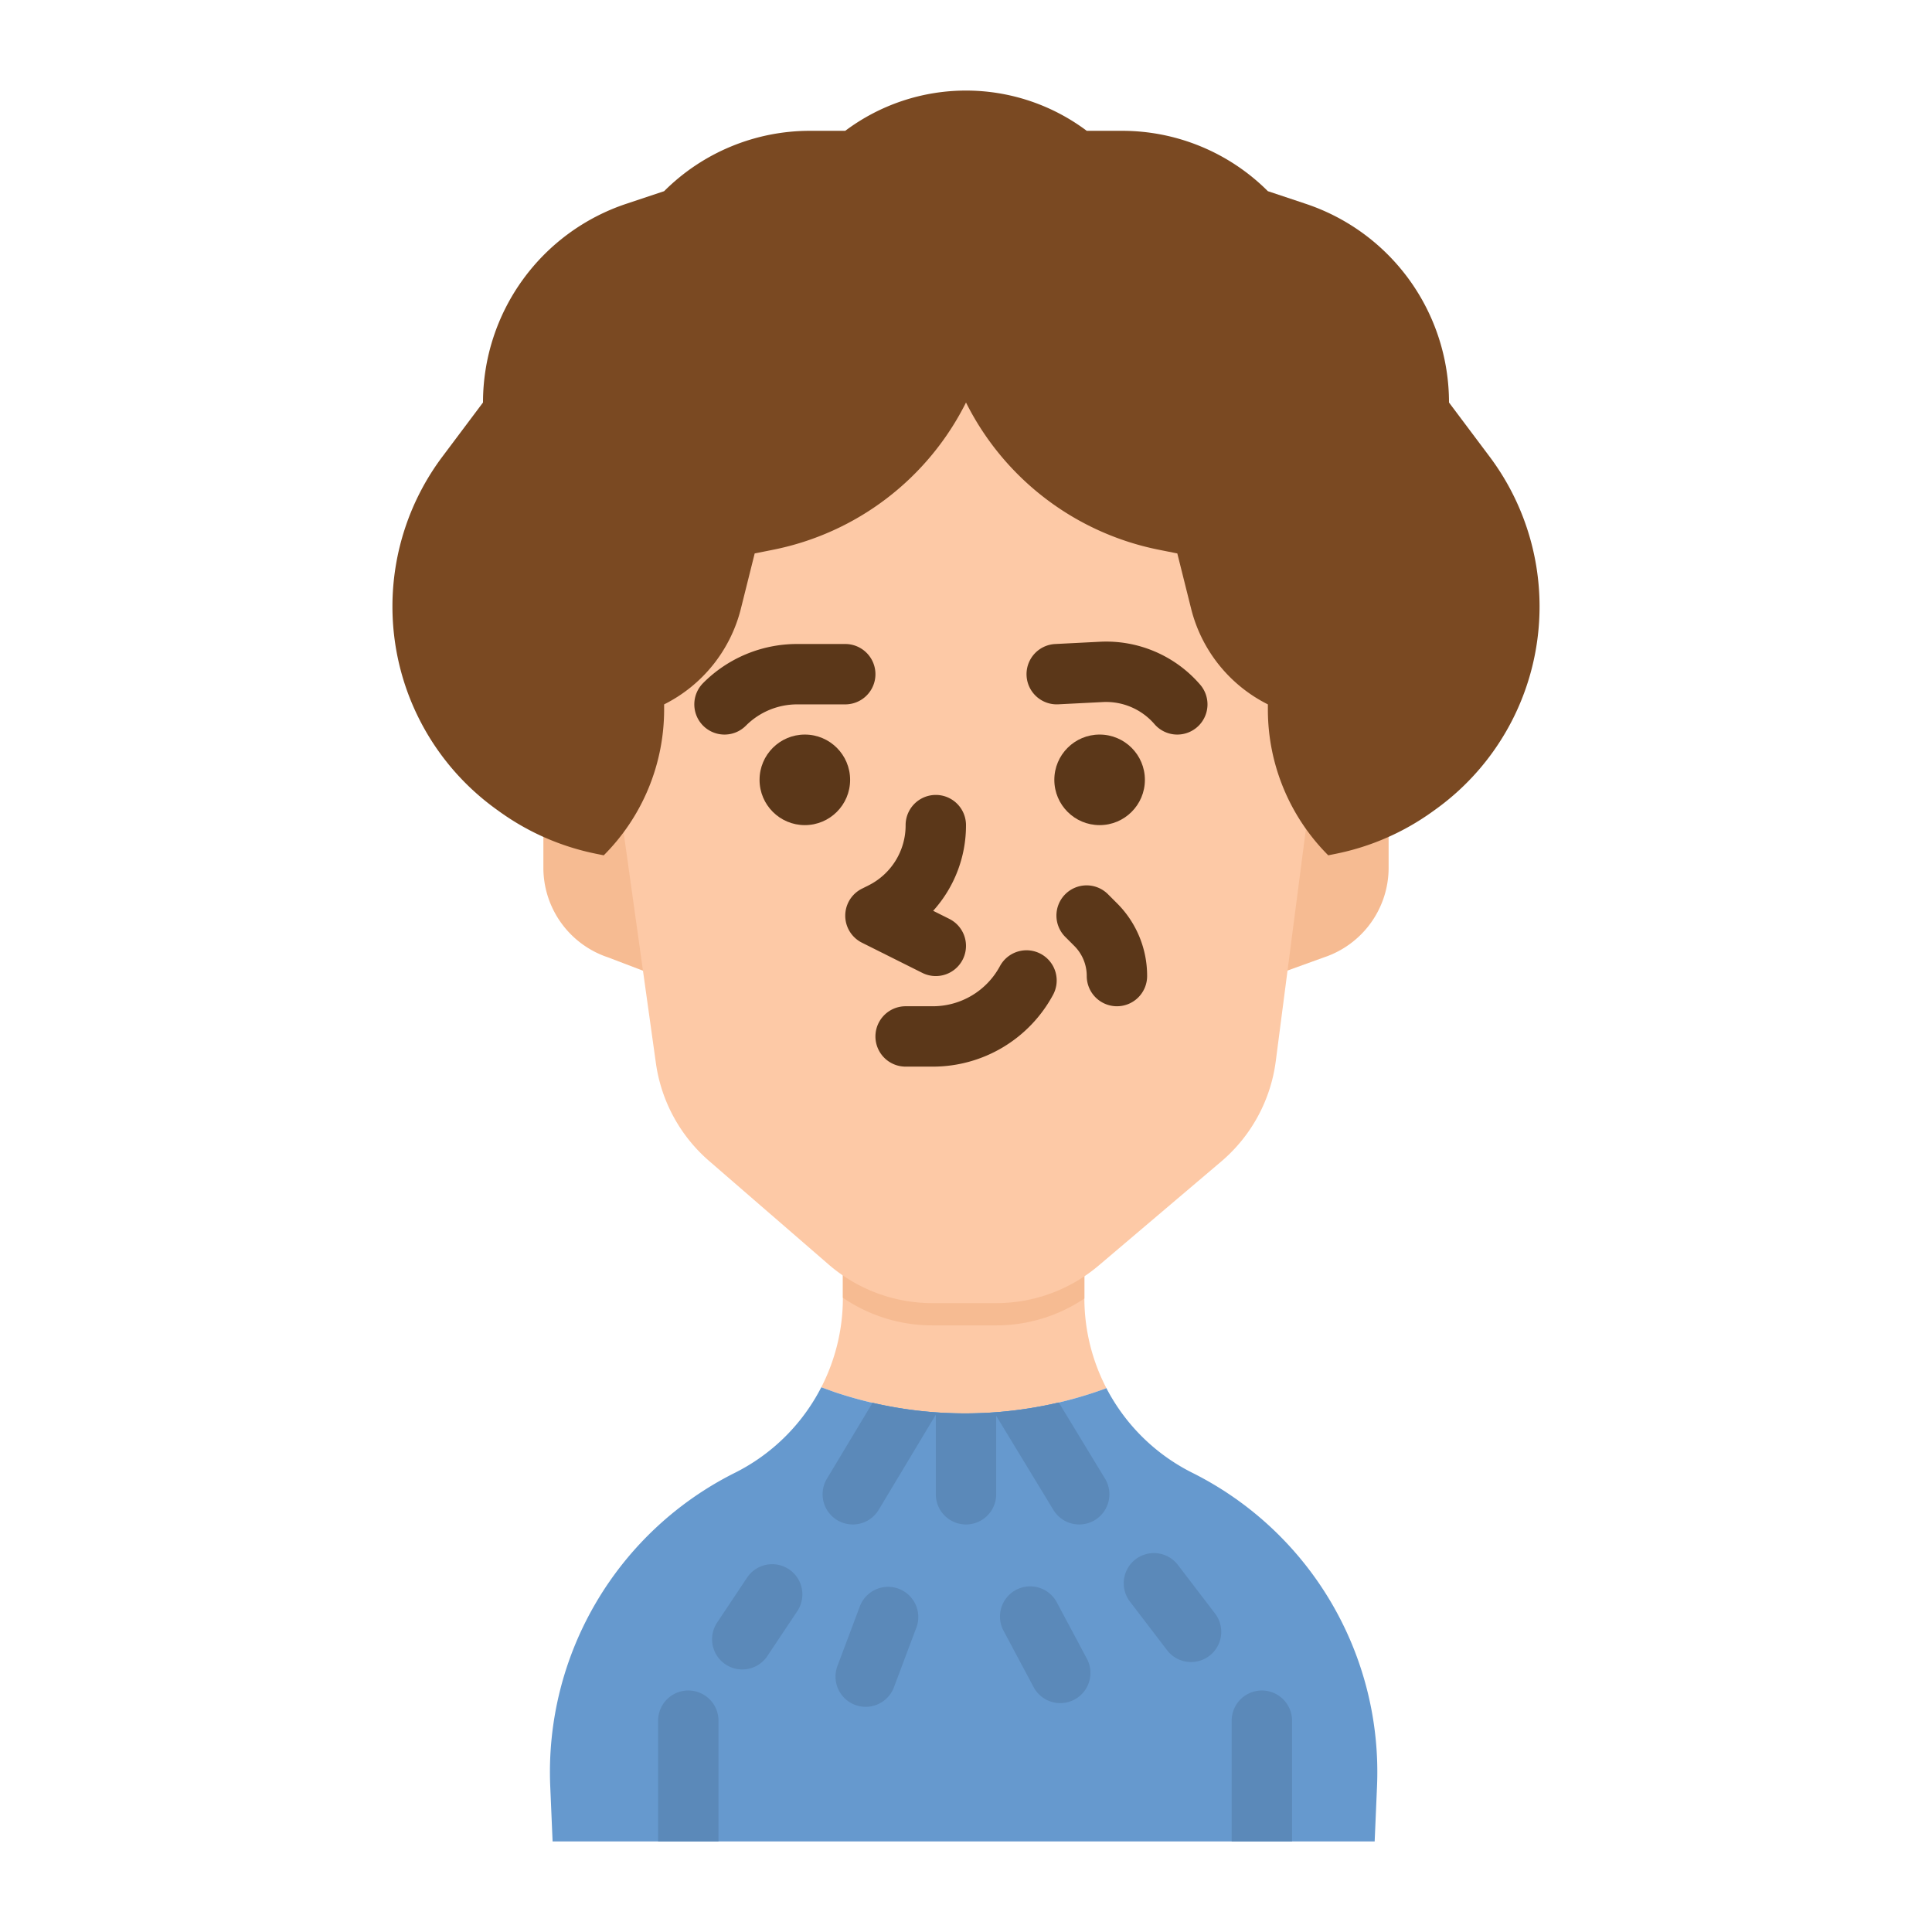 <svg height="512" viewBox="0 0 512 512" width="512" xmlns="http://www.w3.org/2000/svg"><g id="flat"><path d="m292.854 368.021.342-.171a51.715 51.715 0 0 1 -5.825-23.85v-16h-64v16a51.71 51.71 0 0 1 -5.719 23.641l3.515 1.272a108.446 108.446 0 0 0 71.687-.892z" fill="#fdc9a6"/><path d="m287.37 328v16.12a41.869 41.869 0 0 1 -23.37 7.12h-16.93a41.945 41.945 0 0 1 -23.7-7.33v-15.91z" fill="#f6bb92"/><path d="m315.993 390.311a51.745 51.745 0 0 1 -22.8-22.461l-.342.171a108.446 108.446 0 0 1 -71.687.892l-3.515-1.272a51.752 51.752 0 0 1 -22.9 22.67 88.658 88.658 0 0 0 -48.929 83.079l.624 14.61h217.856l.624-14.61a88.657 88.657 0 0 0 -48.931-83.079z" fill="#6699ce"/><path d="m290.15 402.84a7.916 7.916 0 0 1 -4.14 1.16 8.011 8.011 0 0 1 -6.85-3.85l-15.16-24.95v20.8a8 8 0 0 1 -16 0v-21.1l-15.14 25.22a8 8 0 0 1 -13.72-8.24l12.09-20.12a108.424 108.424 0 0 0 49.36-.08l12.25 20.17a8 8 0 0 1 -2.69 10.99z" fill="#6699ce"/><path d="m339 258 11.879-4.293a25.04 25.04 0 0 0 17.121-23.754v-21.953l-27.509 6.985z" fill="#f6bb92"/><path d="m175 259-13.879-5.293a25.04 25.04 0 0 1 -17.121-23.754v-21.953l28.907 9z" fill="#f6bb92"/><path d="m246.354 82.851-6.729 1.122a96 96 0 0 0 -80.217 94.694l14.41 103.066a41.994 41.994 0 0 0 14.1 25.929l31.657 27.425a42 42 0 0 0 27.5 10.255h16.925a42 42 0 0 0 27.177-9.977l32.442-27.534a42 42 0 0 0 14.473-26.613l13.317-102.551a96 96 0 0 0 -80.219-94.694l-6.729-1.122a55.073 55.073 0 0 0 -18.107 0z" fill="#fdc9a6"/><circle cx="291.408" cy="206.667" fill="#5b3719" r="12"/><path d="m174.408 488v-32a8 8 0 0 1 16 0v32z" fill="#5b89b9"/><path d="m326.408 488v-32a8 8 0 0 1 16 0v32z" fill="#5b89b9"/><g fill="#5b3719"><circle cx="213.29" cy="206.667" r="12"/><path d="m312 194.667a7.984 7.984 0 0 1 -6.048-2.759 16.928 16.928 0 0 0 -13.743-5.854l-11.806.6a8 8 0 0 1 -.814-15.979l11.805-.6a32.855 32.855 0 0 1 26.646 11.35 8 8 0 0 1 -6.04 13.242z"/><path d="m192 194.667a8 8 0 0 1 -5.657-13.657 35.082 35.082 0 0 1 24.97-10.343h12.687a8 8 0 0 1 0 16h-12.687a19.184 19.184 0 0 0 -13.656 5.656 7.975 7.975 0 0 1 -5.657 2.344z"/><path d="m247.2 282.667h-7.2a8 8 0 1 1 0-16h7.2a20.186 20.186 0 0 0 17.768-10.584 8 8 0 1 1 14.07 7.617 36.17 36.17 0 0 1 -31.838 18.967z"/><path d="m247.994 258.668a7.971 7.971 0 0 1 -3.572-.846l-16-8a8 8 0 0 1 0-14.312l1.689-.844a17.79 17.79 0 0 0 9.887-16 8 8 0 0 1 16 0 33.722 33.722 0 0 1 -8.7 22.707l4.274 2.137a8 8 0 0 1 -3.584 15.157z"/><path d="m296 266.667a8 8 0 0 1 -8-8 11.24 11.24 0 0 0 -3.314-8l-2.343-2.344a8 8 0 1 1 11.314-11.313l2.343 2.344a27.131 27.131 0 0 1 8 19.313 8 8 0 0 1 -8 8z"/></g><g fill="#5b89b9"><path d="m196.7 442.423a8 8 0 0 1 -6.648-12.438l7.928-11.893a8 8 0 0 1 13.313 8.875l-7.929 11.893a7.992 7.992 0 0 1 -6.664 3.563z"/><path d="m229.416 452.326a8.006 8.006 0 0 1 -7.487-10.817l5.964-15.866a8 8 0 0 1 14.976 5.63l-5.964 15.866a8 8 0 0 1 -7.489 5.187z"/><path d="m280.985 451.344a8 8 0 0 1 -7.064-4.236l-7.928-14.857a8 8 0 1 1 14.115-7.532l7.928 14.857a8 8 0 0 1 -7.051 11.768z"/><path d="m315.646 440.458a7.987 7.987 0 0 1 -6.363-3.143l-9.839-12.874a8 8 0 1 1 12.713-9.715l9.843 12.874a8 8 0 0 1 -6.35 12.857z"/></g><path d="m256 106.667a73.152 73.152 0 0 0 51.082 39.016l4.918.984 3.661 14.645a38.9 38.9 0 0 0 20.339 25.355v1.372a54.628 54.628 0 0 0 16 38.628l1.981-.4a66.211 66.211 0 0 0 25.626-11.17l.854-.614a66.216 66.216 0 0 0 27.539-53.745 66.217 66.217 0 0 0 -13.243-39.729l-10.757-14.342a55.5 55.5 0 0 0 -37.947-52.649l-10.053-3.351a54.626 54.626 0 0 0 -38.627-16h-9.373a53.331 53.331 0 0 0 -64 0h-9.373a54.626 54.626 0 0 0 -38.627 16l-10.053 3.351a55.5 55.5 0 0 0 -37.947 52.649l-10.757 14.342a66.217 66.217 0 0 0 -13.243 39.729 66.216 66.216 0 0 0 27.539 53.746l.854.614a66.211 66.211 0 0 0 25.626 11.17l1.981.4a54.628 54.628 0 0 0 16-38.628v-1.372a38.9 38.9 0 0 0 20.339-25.355l3.661-14.646 4.918-.984a73.152 73.152 0 0 0 51.082-39.016" fill="#7a4922"/><path d="m290.15 402.84a7.916 7.916 0 0 1 -4.14 1.16 8.011 8.011 0 0 1 -6.85-3.85l-15.16-24.95v20.8a8 8 0 0 1 -16 0v-21.1l-15.14 25.22a8 8 0 0 1 -13.72-8.24l12.09-20.12a108.424 108.424 0 0 0 49.36-.08l12.25 20.17a8 8 0 0 1 -2.69 10.99z" fill="#5b89b9"/></g></svg>